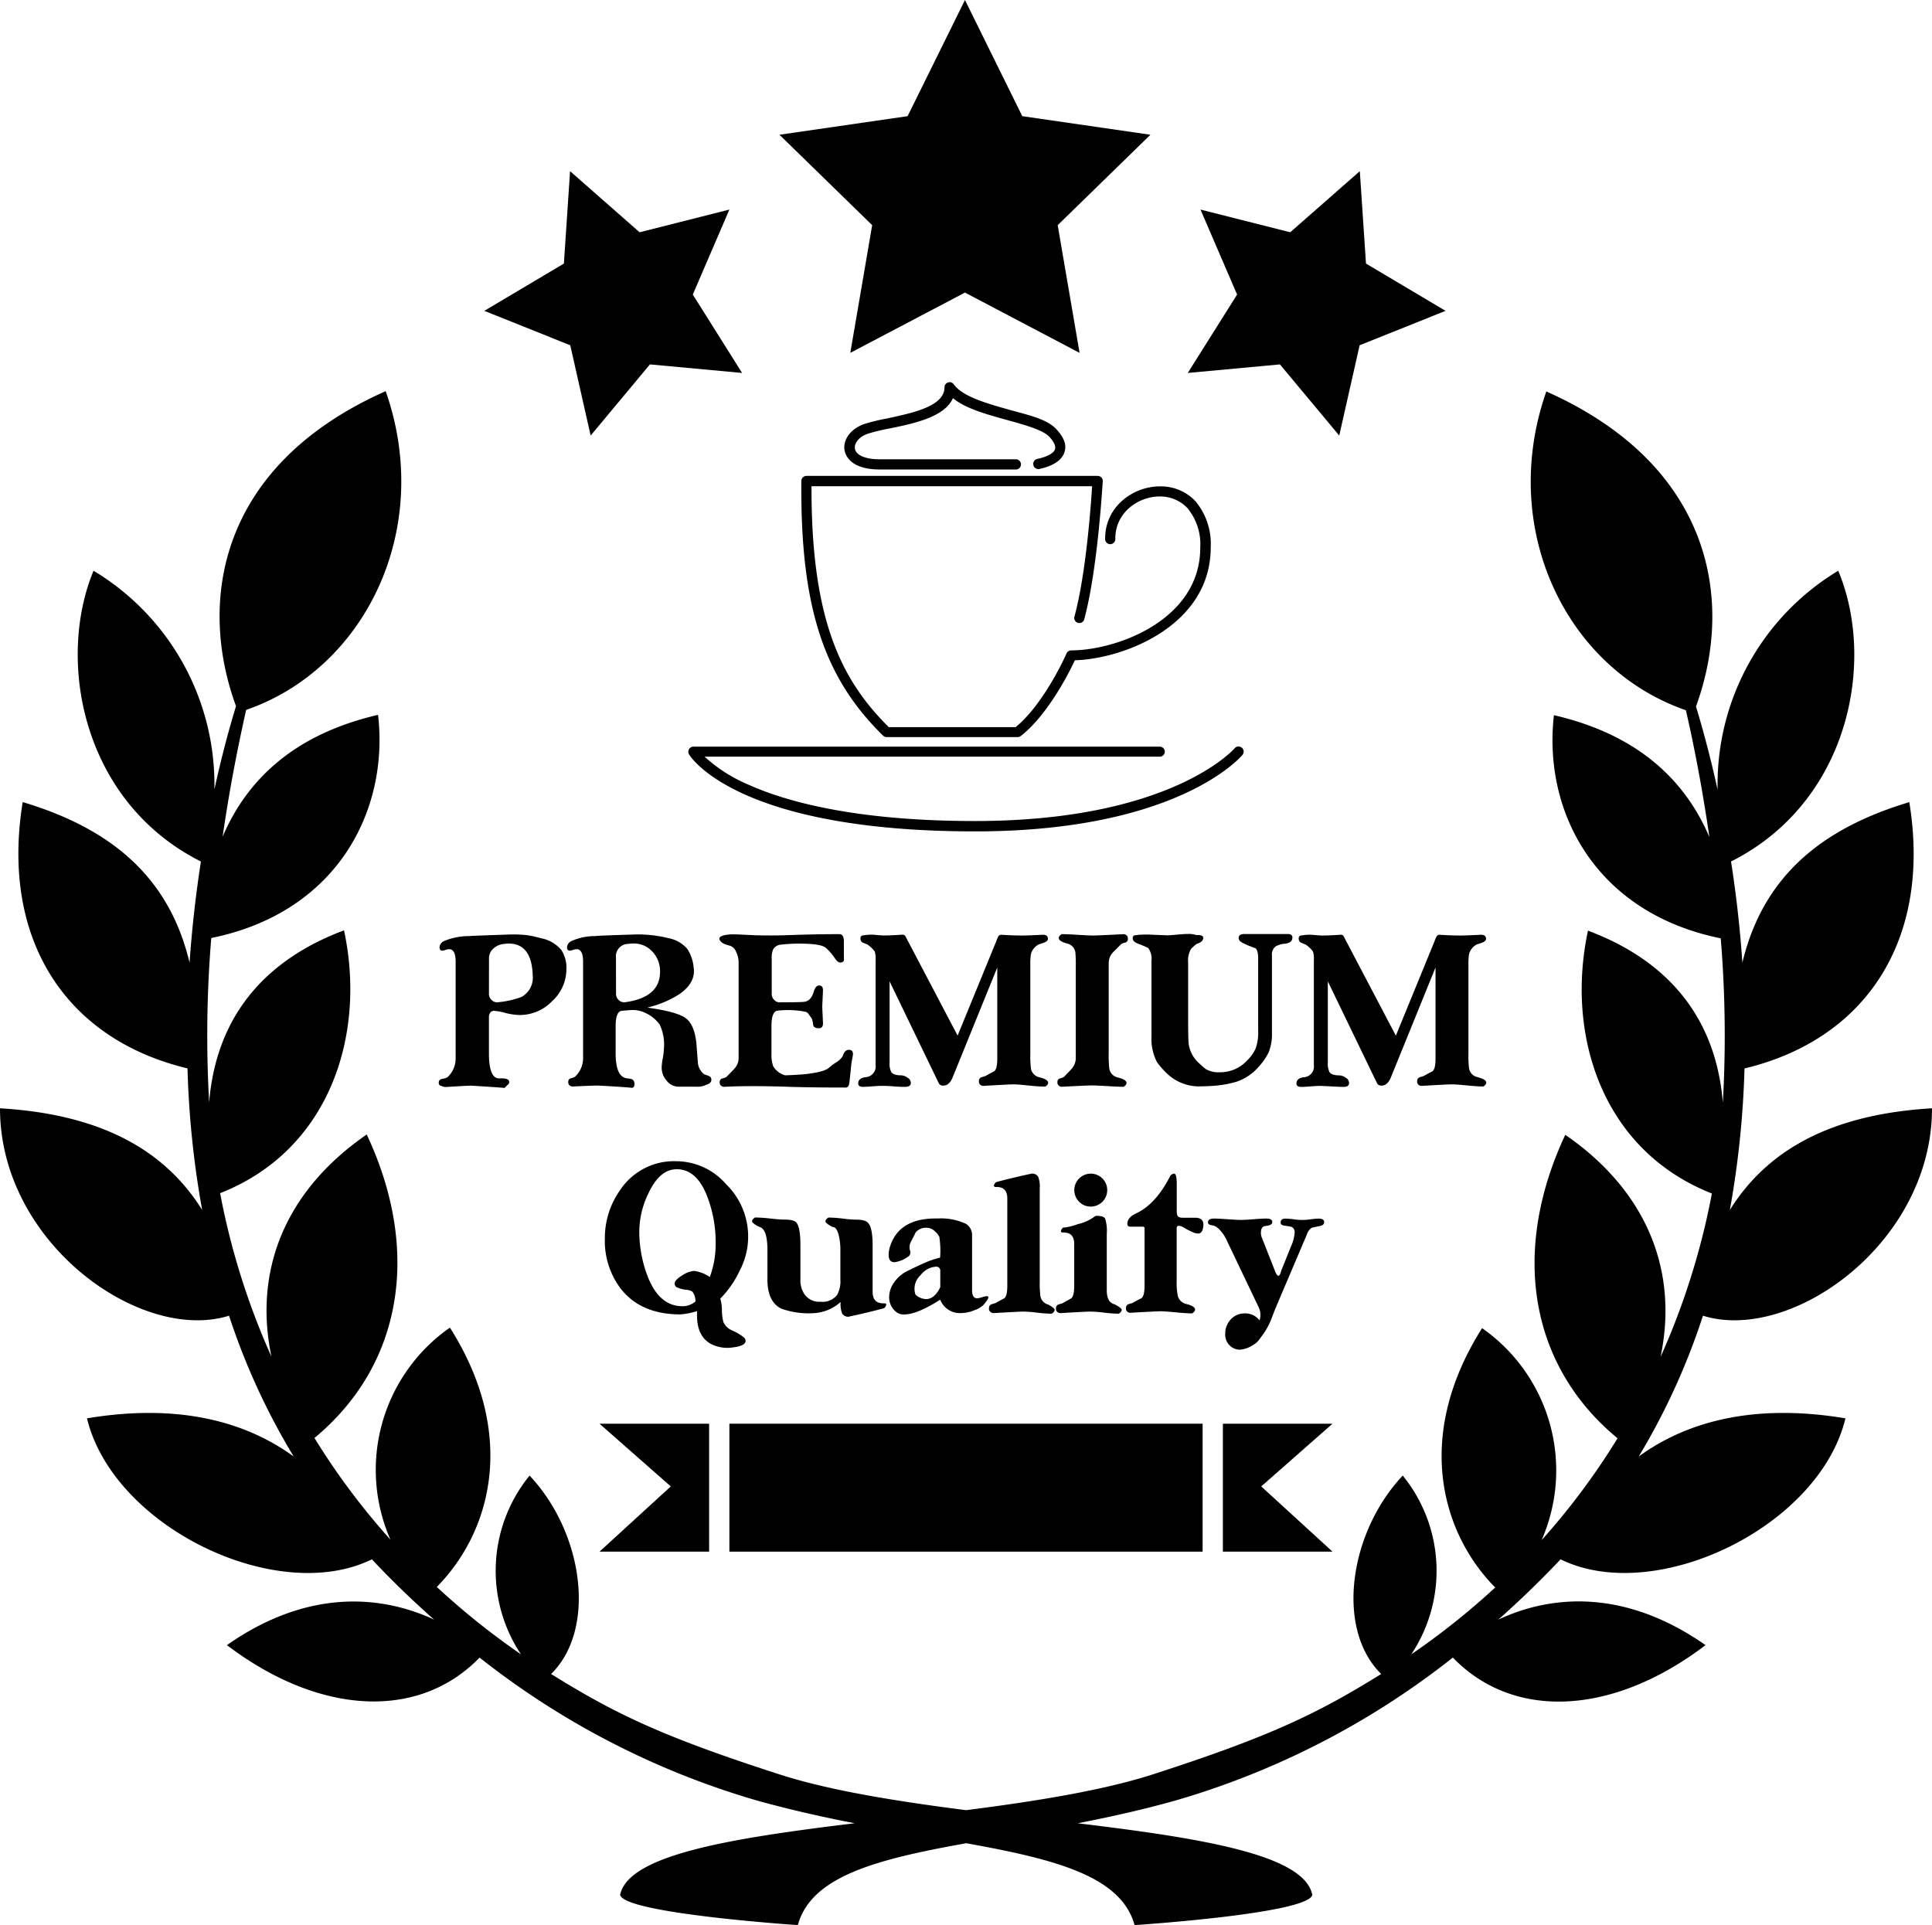 <svg xmlns="http://www.w3.org/2000/svg" viewBox="0 0 309.83 308.71"><title>03</title><g id="Layer_2" data-name="Layer 2"><g id="Layer_2-2" data-name="Layer 2"><rect x="116.97" y="228.32" width="75.89" height="20.52"/><polygon points="196.11 228.32 196.11 248.84 213.69 248.84 202.26 238.38 213.69 228.32 196.11 228.32"/><polygon points="113.72 248.84 113.72 228.32 96.14 228.32 107.57 238.38 96.14 248.84 113.72 248.84"/><path d="M186.8,120.56a.82.82,0,0,0-.82-.82H111.2a.82.82,0,0,0-.7,1.24c.3.5,7.85,12.35,45.87,12.35,32.16,0,42.45-11.75,42.87-12.25A.82.82,0,1,0,198,120c-.1.12-10.22,11.67-41.63,11.67-19.3,0-30.38-3.16-36.27-5.8a24.7,24.7,0,0,1-7.11-4.52h73A.82.82,0,0,0,186.8,120.56Z"/><path d="M177.23,86.36a.82.82,0,1,0,1.63,0c0-4.17,3.69-6.74,7.11-6.74a6,6,0,0,1,4.46,1.87,9.11,9.11,0,0,1,2.05,6.35c0,11.63-13.48,16.46-20.69,16.46a.82.82,0,0,0-.75.49c-1,2.25-4.28,8.68-8.17,11.82H142.53c-7.49-7.43-12.46-17-12.39-38.63h45c-.2,3.15-1,14.26-2.86,21a.82.82,0,0,0,1.57.43c2.2-8.08,2.94-21.66,3-22.23a.82.82,0,0,0-.81-.86H129.33a.82.82,0,0,0-.82.81c-.17,20,3.5,31.45,13.11,40.85a.82.82,0,0,0,.57.23h21a.82.82,0,0,0,.5-.17c4-3.09,7.42-9.41,8.68-12.15,7.9-.23,21.79-5.59,21.79-18.09a10.68,10.68,0,0,0-2.49-7.47A7.65,7.65,0,0,0,186,78C181.77,78,177.23,81.19,177.23,86.36Z"/><path d="M166.3,73.61a.82.82,0,0,0,.17,1.61l.17,0c2.83-.6,3.77-1.79,4.06-2.69s.23-2-1.23-3.63-4.2-2.25-7.51-3.16c-3.56-1-7.6-2.11-9-4.1a.82.82,0,0,0-1.49.46c0,3.07-5.09,4.11-9.17,5a31.11,31.11,0,0,0-3.7.9c-2.15.75-3.45,2.49-3.16,4.22.12.72.89,3.07,5.63,3.07H163a.82.82,0,0,0,0-1.63H141.1c-2.75,0-3.88-.88-4-1.71s.56-1.87,2.09-2.4a30.79,30.79,0,0,1,3.49-.84c3.8-.78,8.8-1.8,10.14-4.86,2,1.67,5.43,2.61,8.73,3.52,2.81.78,5.72,1.58,6.75,2.7.52.56,1.09,1.37.88,2S167.88,73.28,166.3,73.61Z"/><polygon points="136.36 56.59 154.75 46.92 173.13 56.59 169.62 36.11 184.49 21.61 163.94 18.63 154.75 0 145.55 18.63 125 21.61 139.87 36.11 136.36 56.59"/><polygon points="94.72 69.85 104.23 58.44 119.01 59.81 111.1 47.24 116.97 33.61 102.57 37.25 91.42 27.45 90.43 42.27 77.67 49.85 91.45 55.37 94.72 69.85"/><polygon points="205.26 58.44 214.77 69.85 218.04 55.37 231.82 49.85 219.06 42.27 218.07 27.45 206.91 37.25 192.52 33.61 198.39 47.24 190.48 59.81 205.26 58.44"/><path d="M309.83,177.74c-14.57.86-25.79,5.66-32.42,16.31a150.36,150.36,0,0,0,2.35-22.7c19.66-4.71,30-20.82,26.43-42.71-13.53,4.06-23.36,11.48-26.77,25.74-.38-5.61-1-11-1.82-16.22,19-9.55,23.27-32.15,17.19-46.63a40,40,0,0,0-19.34,35.13c-1.06-4.83-2.24-9.31-3.47-13.36,6.16-16.85,2.72-38.63-24-50.52-7.71,22,3.16,44.48,22.38,51.12.81,3.49,2.4,10.85,3.77,20.34-5.7-13.38-17.19-17.73-24.93-19.55-1.77,15.36,6.55,31.69,26.75,35.79a190.21,190.21,0,0,1,.34,26.35c-1.25-15.09-10.34-23.35-21.63-27.58-3.59,16.74,2.27,35.24,19.87,42.15a117,117,0,0,1-8.23,26.21c2.88-13.74-2.13-26.55-15.28-35.62-8.82,18.83-5.66,37.08,8.38,48.67A112.39,112.39,0,0,1,247.22,247a27.83,27.83,0,0,0-9.54-34c-10.9,17.2-6.6,32.77,2.1,41.59a119.53,119.53,0,0,1-13.46,10.72,24.17,24.17,0,0,0-1.37-28.67c-8.7,9.28-10.74,24.67-3.45,31.82-10.26,6.37-17.77,10-36.56,16.08-8.13,2.62-18.88,4.33-30,5.76-11.13-1.43-21.88-3.13-30-5.76-18.8-6.07-26.3-9.7-36.56-16.08,7.28-7.15,5.25-22.54-3.45-31.82a24.16,24.16,0,0,0-1.38,28.67A119.51,119.51,0,0,1,70.05,254.5c8.7-8.82,13-24.39,2.1-41.59a27.83,27.83,0,0,0-9.54,34,112.46,112.46,0,0,1-12.18-16.3c14-11.59,17.21-29.85,8.38-48.67-13.15,9.07-18.16,21.88-15.28,35.62a116.94,116.94,0,0,1-8.23-26.21c17.6-6.91,23.46-25.41,19.87-42.15-11.29,4.23-20.38,12.49-21.63,27.58a190.2,190.2,0,0,1,.34-26.35c20.2-4.1,28.52-20.43,26.75-35.79-7.74,1.82-19.23,6.17-24.93,19.55,1.37-9.49,3-16.84,3.77-20.34,19.22-6.64,30.1-29.16,22.38-51.12-26.75,11.89-30.18,33.67-24,50.52-1.23,4-2.41,8.53-3.47,13.36A40,40,0,0,0,15,91.53C9,106,13.22,128.61,32.22,138.16c-.8,5.17-1.43,10.61-1.82,16.22C27,140.11,17.17,132.69,3.64,128.63c-3.55,21.89,6.77,38,26.43,42.71a150.24,150.24,0,0,0,2.35,22.7C25.79,183.4,14.57,178.6,0,177.74,0,199.41,22.62,215.42,36.73,211A109.21,109.21,0,0,0,47.1,233.58c-8.56-6.22-19.7-8.36-33.15-6.12,4.21,17.43,30.47,30.09,45.69,22.61l.39.42q4.68,4.93,9.59,9.25c-8.32-3.87-20.15-5.07-33.23,4.09,14.8,11.24,30.74,12.09,40.52,2a130.28,130.28,0,0,0,44.37,22.89c5.36,1.5,10.66,2.68,15.78,3.68-19.48,2.36-36.3,5-37.61,11.48.61,3,28.5,4.85,28.5,4.85,2.15-7.87,12.69-10.56,27-13.13,14.29,2.57,24.83,5.27,27,13.13,0,0,27.89-1.82,28.5-4.85-1.3-6.52-18.13-9.12-37.61-11.48,5.12-1,10.42-2.17,15.78-3.68a130.27,130.27,0,0,0,44.37-22.89c9.78,10.12,25.72,9.27,40.52-2-13.09-9.16-24.91-8-33.23-4.09q4.9-4.33,9.59-9.25l.39-.42c15.22,7.47,41.48-5.18,45.69-22.61-13.45-2.24-24.59-.1-33.15,6.12A109.13,109.13,0,0,0,273.1,211C287.21,215.42,309.83,199.41,309.83,177.74Z"/><path d="M70.77,174.14a1.42,1.42,0,0,0,.79.18q3.37-.21,4-.21,3.52.21,5.37.36a5.56,5.56,0,0,1,.52-.52.55.55,0,0,0,.21-.49q-.09-.58-1.46-.52-1.79.18-1.79-4v-4.37q0-1.4,0-1.58c.08-.55.33-.84.76-.88a8.27,8.27,0,0,1,1.81.32,10.47,10.47,0,0,0,2.35.35,7.21,7.21,0,0,0,5.24-2.25,6.92,6.92,0,0,0,2.26-5,5.34,5.34,0,0,0-.79-3.16,5.64,5.64,0,0,0-3.31-1.91,16.93,16.93,0,0,0-2.25-.49,20.33,20.33,0,0,0-3.13-.09q-5.34.18-6.13.24a10.59,10.59,0,0,0-4,.79,1.21,1.21,0,0,0-.73,1c0,.36.15.55.46.55a2.92,2.92,0,0,0,.58-.14,1.45,1.45,0,0,1,.71-.08q.83.21.83,2V169.8a4.09,4.09,0,0,1-1.29,2.94A2,2,0,0,1,71,173q-.61.09-.64.58T70.77,174.14Zm7.65-20.52a2,2,0,0,1,.67-1.47,2.89,2.89,0,0,1,1.76-.77,4.84,4.84,0,0,1,.73-.06q3.25,0,3.76,3.95a8.42,8.42,0,0,1,.09,1.18,3.52,3.52,0,0,1-1.79,3.43,14.56,14.56,0,0,1-3.79.85,1.2,1.2,0,0,1-1-.35,1.3,1.3,0,0,1-.44-1Z"/><path d="M92.21,172.68a2,2,0,0,1-.65.24.55.55,0,0,0-.43.57.64.64,0,0,0,.21.57.74.74,0,0,0,.58.18q3.25-.15,3.91-.15,3.61.18,5.46.36a.37.37,0,0,0,.42-.3,1.19,1.19,0,0,0,0-.61.65.65,0,0,0-.46-.49,4.44,4.44,0,0,0-.73-.12q-1.79-.24-1.79-4v-4.37q0-2.37,1-2.46,1.37-.12,1.67-.12a4.45,4.45,0,0,1,2.06.45,5.82,5.82,0,0,1,2.31,1.84,7.39,7.39,0,0,1,.7,3.87,9.52,9.52,0,0,1-.18,1.55,9.34,9.34,0,0,0-.18,1.5,3.16,3.16,0,0,0,.82,2.14,2.37,2.37,0,0,0,1.79.94h2.85a3.22,3.22,0,0,0,1.4-.18l.64-.26a.78.78,0,0,0,.46-.53,1,1,0,0,0,0-.24c0-.22-.14-.39-.43-.52l-.73-.27a2.64,2.64,0,0,1-1-1.94l-.24-3.1q-.33-3-1.78-4t-6.09-1.64a16.74,16.74,0,0,0,5-2.06q2.49-1.64,2.49-3.82a3.13,3.13,0,0,0-.06-.61,6.4,6.4,0,0,0-1-2.91,5.24,5.24,0,0,0-3-1.73,20.36,20.36,0,0,0-5.92-.58q-5,.15-5.92.24a9.26,9.26,0,0,0-3.73.79,1.22,1.22,0,0,0-.73,1c0,.36.15.55.46.55a3,3,0,0,0,.58-.14,1.45,1.45,0,0,1,.71-.08q.83.21.83,2v15.53A4.07,4.07,0,0,1,92.21,172.68Zm6.57-19.06a2,2,0,0,1,2-2.25,5,5,0,0,1,.76-.06,4,4,0,0,1,3.22,1.46,4.56,4.56,0,0,1,1.09,3.07q0,4.13-5.62,4.89a1.2,1.2,0,0,1-1-.35,1.3,1.3,0,0,1-.44-1Z"/><path d="M117.78,171.38q-.09.12-1.29,1.33a2,2,0,0,1-.64.24.55.55,0,0,0-.43.58.65.65,0,0,0,.21.58.74.74,0,0,0,.58.18q4.07-.21,10.2,0,3.52.12,9.23.12.48,0,.58-.82l.33-3.16q.24-1.21.24-1.37,0-.7-.67-.7t-1,1.06a3.25,3.25,0,0,1-1,.94,8.55,8.55,0,0,0-1.12.82q-.67.73-3.93,1.09-1.36.12-3.15.18A3.19,3.19,0,0,1,124,171a5.53,5.53,0,0,1-.28-2.09v-4.37q0-2.37,1-2.46a14.55,14.55,0,0,1,4.46.18.91.91,0,0,1,.52.41l.49.68a4.42,4.42,0,0,1,.21,1q.09.55.94.55c.44,0,.66-.28.64-.85l-.12-2.61.12-2.61q0-.79-.6-.79t-.88,1q-.42,1.43-1.45,1.61-.48.09-3.84.09a1.14,1.14,0,0,1-1-.33,1.34,1.34,0,0,1-.45-1v-5.77a3,3,0,0,1,.24-1.4,1.63,1.63,0,0,1,1.37-.76,24.58,24.58,0,0,1,2.76-.15q3.52,0,4.28.66a7.92,7.92,0,0,1,1.41,1.59q.5.78.93.78t.58-.3a3.74,3.74,0,0,0,0-.64v-2.46q0-1.15-.7-1.15-4.19,0-8.83.18-2.07.06-4.67,0-3-.15-3.4-.15a7.42,7.42,0,0,0-1.31.09q-1.06.18-1.06.61a.48.48,0,0,0,.06.21,1.39,1.39,0,0,0,.71.61,4.74,4.74,0,0,0,.92.3,1.63,1.63,0,0,1,1,1,3.88,3.88,0,0,1,.4,1.58v15.55A2.53,2.53,0,0,1,117.78,171.38Z"/><path d="M165,174.09q1.68.17,2.63.17c.3-.2.46-.4.46-.61q0-.55-1.49-.91a1.71,1.71,0,0,1-1.28-1.46,15.94,15.94,0,0,1-.09-2.28V154.86a11.18,11.18,0,0,1,.09-1.82,2.46,2.46,0,0,1,1.25-1.58l.89-.3c.4-.16.59-.36.59-.61q0-.67-.88-.64-2.19.12-3.43.12t-3.16-.12a.56.56,0,0,0-.53.35,6.16,6.16,0,0,0-.29.71l-6.19,15.11-8.07-15.36-.3-.58a.52.52,0,0,0-.55-.24q-1.82.12-2.85.12-.42,0-1.4-.09a6.6,6.6,0,0,0-1.4,0l-.67.09a.4.4,0,0,0-.33.46.66.66,0,0,0,.39.7l.73.3a5,5,0,0,1,1.15,1.09,3.77,3.77,0,0,1,.15,1.37v16.86a1.72,1.72,0,0,1-1.62,1.95q-1.17.15-1.17,1,0,.55.76.55.45,0,1.46-.08c.67-.05,1.16-.08,1.49-.08s.94,0,1.91.08,1.61.08,1.91.08q.91,0,.91-.64a1,1,0,0,0-.56-.85,1.89,1.89,0,0,0-1-.36q-1.22,0-1.58-.52a3.07,3.07,0,0,1-.27-1.58V157.38l7.65,15.84q.27.55.33.64a.8.8,0,0,0,.64.24q1,0,1.55-1.46l7.1-17.48V169.8q0,1.61-.48,2-.72.36-1.41.76l-.68.21a.61.61,0,0,0-.37.61.65.65,0,0,0,.21.58.74.74,0,0,0,.58.18q4.1-.24,4.77-.24T165,174.09Z"/><path d="M178.48,152.73l1.33-1.33a2,2,0,0,1,.64-.24.55.55,0,0,0,.42-.58.65.65,0,0,0-.21-.58.74.74,0,0,0-.58-.18q-4.1.21-4.76.21t-2.43-.11q-1.7-.11-2.64-.11-.46.3-.46.61,0,.55,1.42.91a1.7,1.7,0,0,1,1.25,1.46,22.66,22.66,0,0,1,.06,2.3v14.67a2.65,2.65,0,0,1-.63,1.61q-.09.12-1.26,1.33a1.93,1.93,0,0,1-.63.24.55.55,0,0,0-.42.58.64.64,0,0,0,.21.58.74.74,0,0,0,.58.18q4.1-.21,4.76-.21t2.43.11q1.7.11,2.64.11.46-.3.46-.61,0-.55-1.49-.91a1.72,1.72,0,0,1-1.28-1.49,16.38,16.38,0,0,1-.09-2.27V154.34A2.56,2.56,0,0,1,178.48,152.73Z"/><path d="M198.32,173.47a8.13,8.13,0,0,0,3.53-2.39,9.87,9.87,0,0,0,1.61-2.33,8.08,8.08,0,0,0,.52-3.18V153.28a1.72,1.72,0,0,1,.55-1.48,3.55,3.55,0,0,1,1.56-.46q1.17-.15,1.17-1,0-.55-.76-.55-.46,0-1.46,0t-1.49,0l-2,0-2,0q-.91,0-.91.64,0,.45.64.79l.91.42,1.12.42q.45.27.46,1.67v11.7a7.56,7.56,0,0,1-.39,2.68,6.09,6.09,0,0,1-1.43,2,5.81,5.81,0,0,1-4.22,1.85,6,6,0,0,1-.61,0,4,4,0,0,1-1.76-.52q-.18-.12-1.15-1a5.1,5.1,0,0,1-1.58-3q-.09-.67-.09-3.58v-9.44a3.78,3.78,0,0,1,.46-2.25c.22-.22.46-.43.7-.64s.45-.23.67-.33q.58-.33.58-.73a.57.57,0,0,0,0-.18q-.15-.39-1.09-.33a3.88,3.88,0,0,0-1.37-.18q-.61,0-1.75.11c-.76.07-1.25.11-1.47.11l-2.31-.09a18.47,18.47,0,0,0-2.31,0l-.67.09a.4.4,0,0,0-.33.46c0,.36.26.65.79.85l1.06.42.64.3a3,3,0,0,1,.52,2.06v12.11a8.11,8.11,0,0,0,.88,4.13,12.76,12.76,0,0,0,1.79,2,7.46,7.46,0,0,0,5.5,1.88q.7,0,1.55-.06A17.32,17.32,0,0,0,198.32,173.47Z"/><path d="M230.33,150.27a6,6,0,0,0-.29.71l-6.19,15.11-8.07-15.36c-.1-.2-.2-.39-.3-.58a.52.52,0,0,0-.55-.24q-1.82.12-2.85.12-.43,0-1.4-.09a6.6,6.6,0,0,0-1.4,0l-.67.09a.4.4,0,0,0-.33.46.66.66,0,0,0,.39.7l.73.3a5,5,0,0,1,1.15,1.09,3.8,3.8,0,0,1,.15,1.37v16.86a1.72,1.72,0,0,1-1.62,1.95q-1.17.15-1.17,1c0,.36.25.55.76.55q.46,0,1.46-.08t1.49-.08q.45,0,1.91.08t1.91.08c.61,0,.91-.21.91-.64a1,1,0,0,0-.56-.85,1.88,1.88,0,0,0-1-.36q-1.21,0-1.58-.52a3.08,3.08,0,0,1-.27-1.58V157.38l7.65,15.84c.18.36.29.58.33.64a.8.8,0,0,0,.64.24q1,0,1.55-1.46l7.1-17.48V169.8q0,1.61-.48,2-.72.36-1.41.76l-.68.21a.61.61,0,0,0-.37.61.65.65,0,0,0,.21.58.74.74,0,0,0,.58.18q4.1-.24,4.76-.24t2.44.17q1.68.17,2.63.17c.3-.2.46-.4.46-.61q0-.55-1.49-.91a1.71,1.71,0,0,1-1.28-1.46,16.17,16.17,0,0,1-.09-2.28V154.86a11.34,11.34,0,0,1,.09-1.82,2.46,2.46,0,0,1,1.25-1.58l.89-.3c.4-.16.59-.36.59-.61q0-.67-.88-.64-2.19.12-3.43.12t-3.16-.12A.56.56,0,0,0,230.33,150.27Z"/><path d="M117.57,216.08q2-.24,2-1.06a.76.76,0,0,0-.33-.58,8.42,8.42,0,0,0-2-1.15A2.66,2.66,0,0,1,116,212a8.41,8.41,0,0,1-.23-1.87,6.62,6.62,0,0,0-.26-1.87,15.91,15.91,0,0,0,3.1-4.46,11.72,11.72,0,0,0-2.18-13.9,10.62,10.62,0,0,0-7.86-3.67,10.36,10.36,0,0,0-9.13,4.64A13.25,13.25,0,0,0,97,198.63a12.66,12.66,0,0,0,2.52,8q3.22,4.16,9.59,4.16a12.21,12.21,0,0,0,2.67-.52c0,.24,0,.48,0,.7q0,3.28,2.16,4.52A5.78,5.78,0,0,0,117.57,216.08Zm-6.25-12.26a3.82,3.82,0,0,0-1.79.64q-1.34.79-1.34,1.4a.78.78,0,0,0,.27.55,4.8,4.8,0,0,0,1.52.43,2.3,2.3,0,0,1,1.06.3,2.58,2.58,0,0,1,.49,1.58,3.18,3.18,0,0,1-2,.76q-3.95.06-5.83-5.22a20.21,20.21,0,0,1-1.18-6.8,14.21,14.21,0,0,1,1.49-6.13q1.79-3.82,4.52-3.82,3.31,0,5,4.67a20.6,20.6,0,0,1,1.24,7.13,15.42,15.42,0,0,1-.94,5.49A5.81,5.81,0,0,0,111.32,203.82Z"/><path d="M125.27,209.86a13,13,0,0,0,5.27.73,7,7,0,0,0,4.27-1.79,4.32,4.32,0,0,0,.24,1.85,1.18,1.18,0,0,0,1,.52q3.12-.67,5.61-1.34s.13,0,.26-.18a.72.72,0,0,0,.2-.42c0-.14-.11-.21-.33-.21q-1.85.06-1.85-1.85v-7.44q0-2.79-.7-3.58-.43-.55-1.88-.55a19.86,19.86,0,0,1-2.17-.17,20.68,20.68,0,0,0-2.35-.17c-.3.2-.46.41-.46.61a.29.29,0,0,0,.09.21,3.83,3.83,0,0,0,1.09.7q.61,0,.94,1.3a9.81,9.81,0,0,1,.27,2.43v4.7a4.59,4.59,0,0,1-.52,2.46,3,3,0,0,1-2.7,1.09,2.87,2.87,0,0,1-2.46-1.09,3.9,3.9,0,0,1-.73-2.46v-5.49q0-2.88-.64-3.64-.39-.49-1.85-.49-.76,0-2.31-.17a24.4,24.4,0,0,0-2.49-.17c-.3.2-.46.41-.46.61a.29.29,0,0,0,.09.21,3.9,3.9,0,0,0,1.11.7q1.26.33,1.26,3.73v4.86Q123.12,208.76,125.27,209.86Z"/><path d="M148.53,202.42q-.73.3-2.94,1.37a5.63,5.63,0,0,0-2.18,1.84,4.11,4.11,0,0,0-.82,2.38,3,3,0,0,0,1.18,2.43,1.89,1.89,0,0,0,1.21.36q2.09,0,5.8-2.37a3.37,3.37,0,0,0,3.31,2.15,5.76,5.76,0,0,0,2.25-.49,3.6,3.6,0,0,0,1.4-.85q1.21-1.37.49-1.37a3.92,3.92,0,0,0-.74.17,3.59,3.59,0,0,1-.8.17q-.8,0-.8-1.33v-8.74a2.11,2.11,0,0,0-1-1.88,9.37,9.37,0,0,0-4.49-.85q-6-.12-7.56,4.19a4.64,4.64,0,0,0-.33,1.64q0,1.18.94,1.18a4.75,4.75,0,0,0,2.25-.94.82.82,0,0,0,.24-.94,1.83,1.83,0,0,1,.09-1.3q.42-.79.82-1.61a2.18,2.18,0,0,1,1.82-.73,1.91,1.91,0,0,1,1.27.58,2.55,2.55,0,0,1,.7.89,14.54,14.54,0,0,1,.12,3.32A13.34,13.34,0,0,0,148.53,202.42Zm0,5.92a2.62,2.62,0,0,1-1.72-.73,2.91,2.91,0,0,1,.82-3.1,3.36,3.36,0,0,1,2.43-1.37.64.64,0,0,1,.73.73l0,2.55Q149.87,208.34,148.48,208.34Z"/><path d="M159.39,210.58q4.1-.24,4.76-.24a20.14,20.14,0,0,1,2.17.17,20.61,20.61,0,0,0,2.35.17c.3-.2.46-.4.46-.61a.29.29,0,0,0-.09-.21,3.86,3.86,0,0,0-1.09-.7,1.65,1.65,0,0,1-1.12-1.46,16.32,16.32,0,0,1-.09-2.28V190.58a4.19,4.19,0,0,0-.27-1.9,1.15,1.15,0,0,0-1-.47q-3.13.67-5.62,1.34s-.13,0-.26.18a.72.72,0,0,0-.2.42c0,.14.11.21.33.21q1.82-.06,1.82,1.85v14q0,1.61-.48,2-.7.36-1.4.76l-.68.21a.61.61,0,0,0-.38.61.65.65,0,0,0,.21.58A.74.74,0,0,0,159.39,210.58Z"/><path d="M174.93,193.5a2.64,2.64,0,1,0-1.87-.77A2.54,2.54,0,0,0,174.93,193.5Z"/><path d="M170.4,209l-.68.21a.61.61,0,0,0-.37.61.65.65,0,0,0,.21.58.74.74,0,0,0,.58.18q4.1-.24,4.76-.24a20.11,20.11,0,0,1,2.17.17,20.64,20.64,0,0,0,2.35.17c.3-.2.46-.4.46-.61a.29.29,0,0,0-.09-.21,3.88,3.88,0,0,0-1.09-.7q-1.21-.33-1.21-2.22v-9.07a6.55,6.55,0,0,0-.26-2.44q-.26-.44-1.29-.44a.56.56,0,0,0-.46.15,7,7,0,0,1-2.62,1.17,9.31,9.31,0,0,1-2.23.56c-.06-.06-.16,0-.29.15a.72.72,0,0,0-.2.43c0,.14.11.21.33.21q1.8-.06,1.8,1.85l0,6.71q0,1.61-.48,2Q171.09,208.61,170.4,209Z"/><path d="M191.86,195.29h-2.21q-.73,0-.88-.46a4.33,4.33,0,0,1-.06-1v-4q0-1.55-.39-1.61a.82.82,0,0,0-.73.52q-2.3,4.43-5.41,5.86-1.39.64-1.39,1.7,0,.39.46.42h1.94c.24,0,.36.09.36.21v9.26q0,1.61-.49,2-.73.36-1.43.76l-.68.21a.61.61,0,0,0-.38.61.65.65,0,0,0,.21.58.74.74,0,0,0,.58.18q4.1-.24,4.76-.24t2.44.17q1.68.17,2.63.17c.3-.2.46-.4.46-.61q0-.55-1.46-.91a1.78,1.78,0,0,1-1.34-1.46,10.82,10.82,0,0,1-.15-2.28V197q0-.42.33-.42a1.83,1.83,0,0,1,.7.21,10.41,10.41,0,0,0,1.85.94,2.18,2.18,0,0,0,.55.09q.76,0,.85-1.27Q193.08,195.41,191.86,195.29Z"/><path d="M194,196.41c.21.06.43.11.65.15a2.26,2.26,0,0,1,1,.73,5.53,5.53,0,0,1,1,1.46l5.25,11a2.83,2.83,0,0,1,.09,2,2.9,2.9,0,0,0-2.37-1.12,3,3,0,0,0-2.43,1.18,3.22,3.22,0,0,0-.7,2.06,2.42,2.42,0,0,0,1.21,2.28,2.35,2.35,0,0,0,1.15.3,4.55,4.55,0,0,0,2.21-.82,2.9,2.9,0,0,0,.88-.8l.73-1a11.58,11.58,0,0,0,1.24-2.37q.33-.88.67-1.73l5-11.75a2,2,0,0,1,.79-1.09c.1,0,.53-.13,1.28-.27.46-.08.7-.29.7-.64s-.28-.55-.85-.55a12.62,12.62,0,0,0-1.32.11,8.63,8.63,0,0,1-2.7,0,12.66,12.66,0,0,0-1.35-.11c-.49,0-.74.2-.76.61s.31.48,1,.58a3.84,3.84,0,0,1,.79.15.94.94,0,0,1,.46.91,6.22,6.22,0,0,1-.55,2.12l-1.61,4q-.18.79-.46.79c-.16,0-.36-.29-.58-.88l-2.09-5.31a2,2,0,0,1-.12-.67q0-1.06.73-1.12,1.09-.09,1.09-.64t-1-.55q-.64,0-2,.11t-2,.11q-.61,0-2.17-.11t-2.14-.11q-1,0-1,.61A.4.4,0,0,0,194,196.41Z"/></g></g></svg>